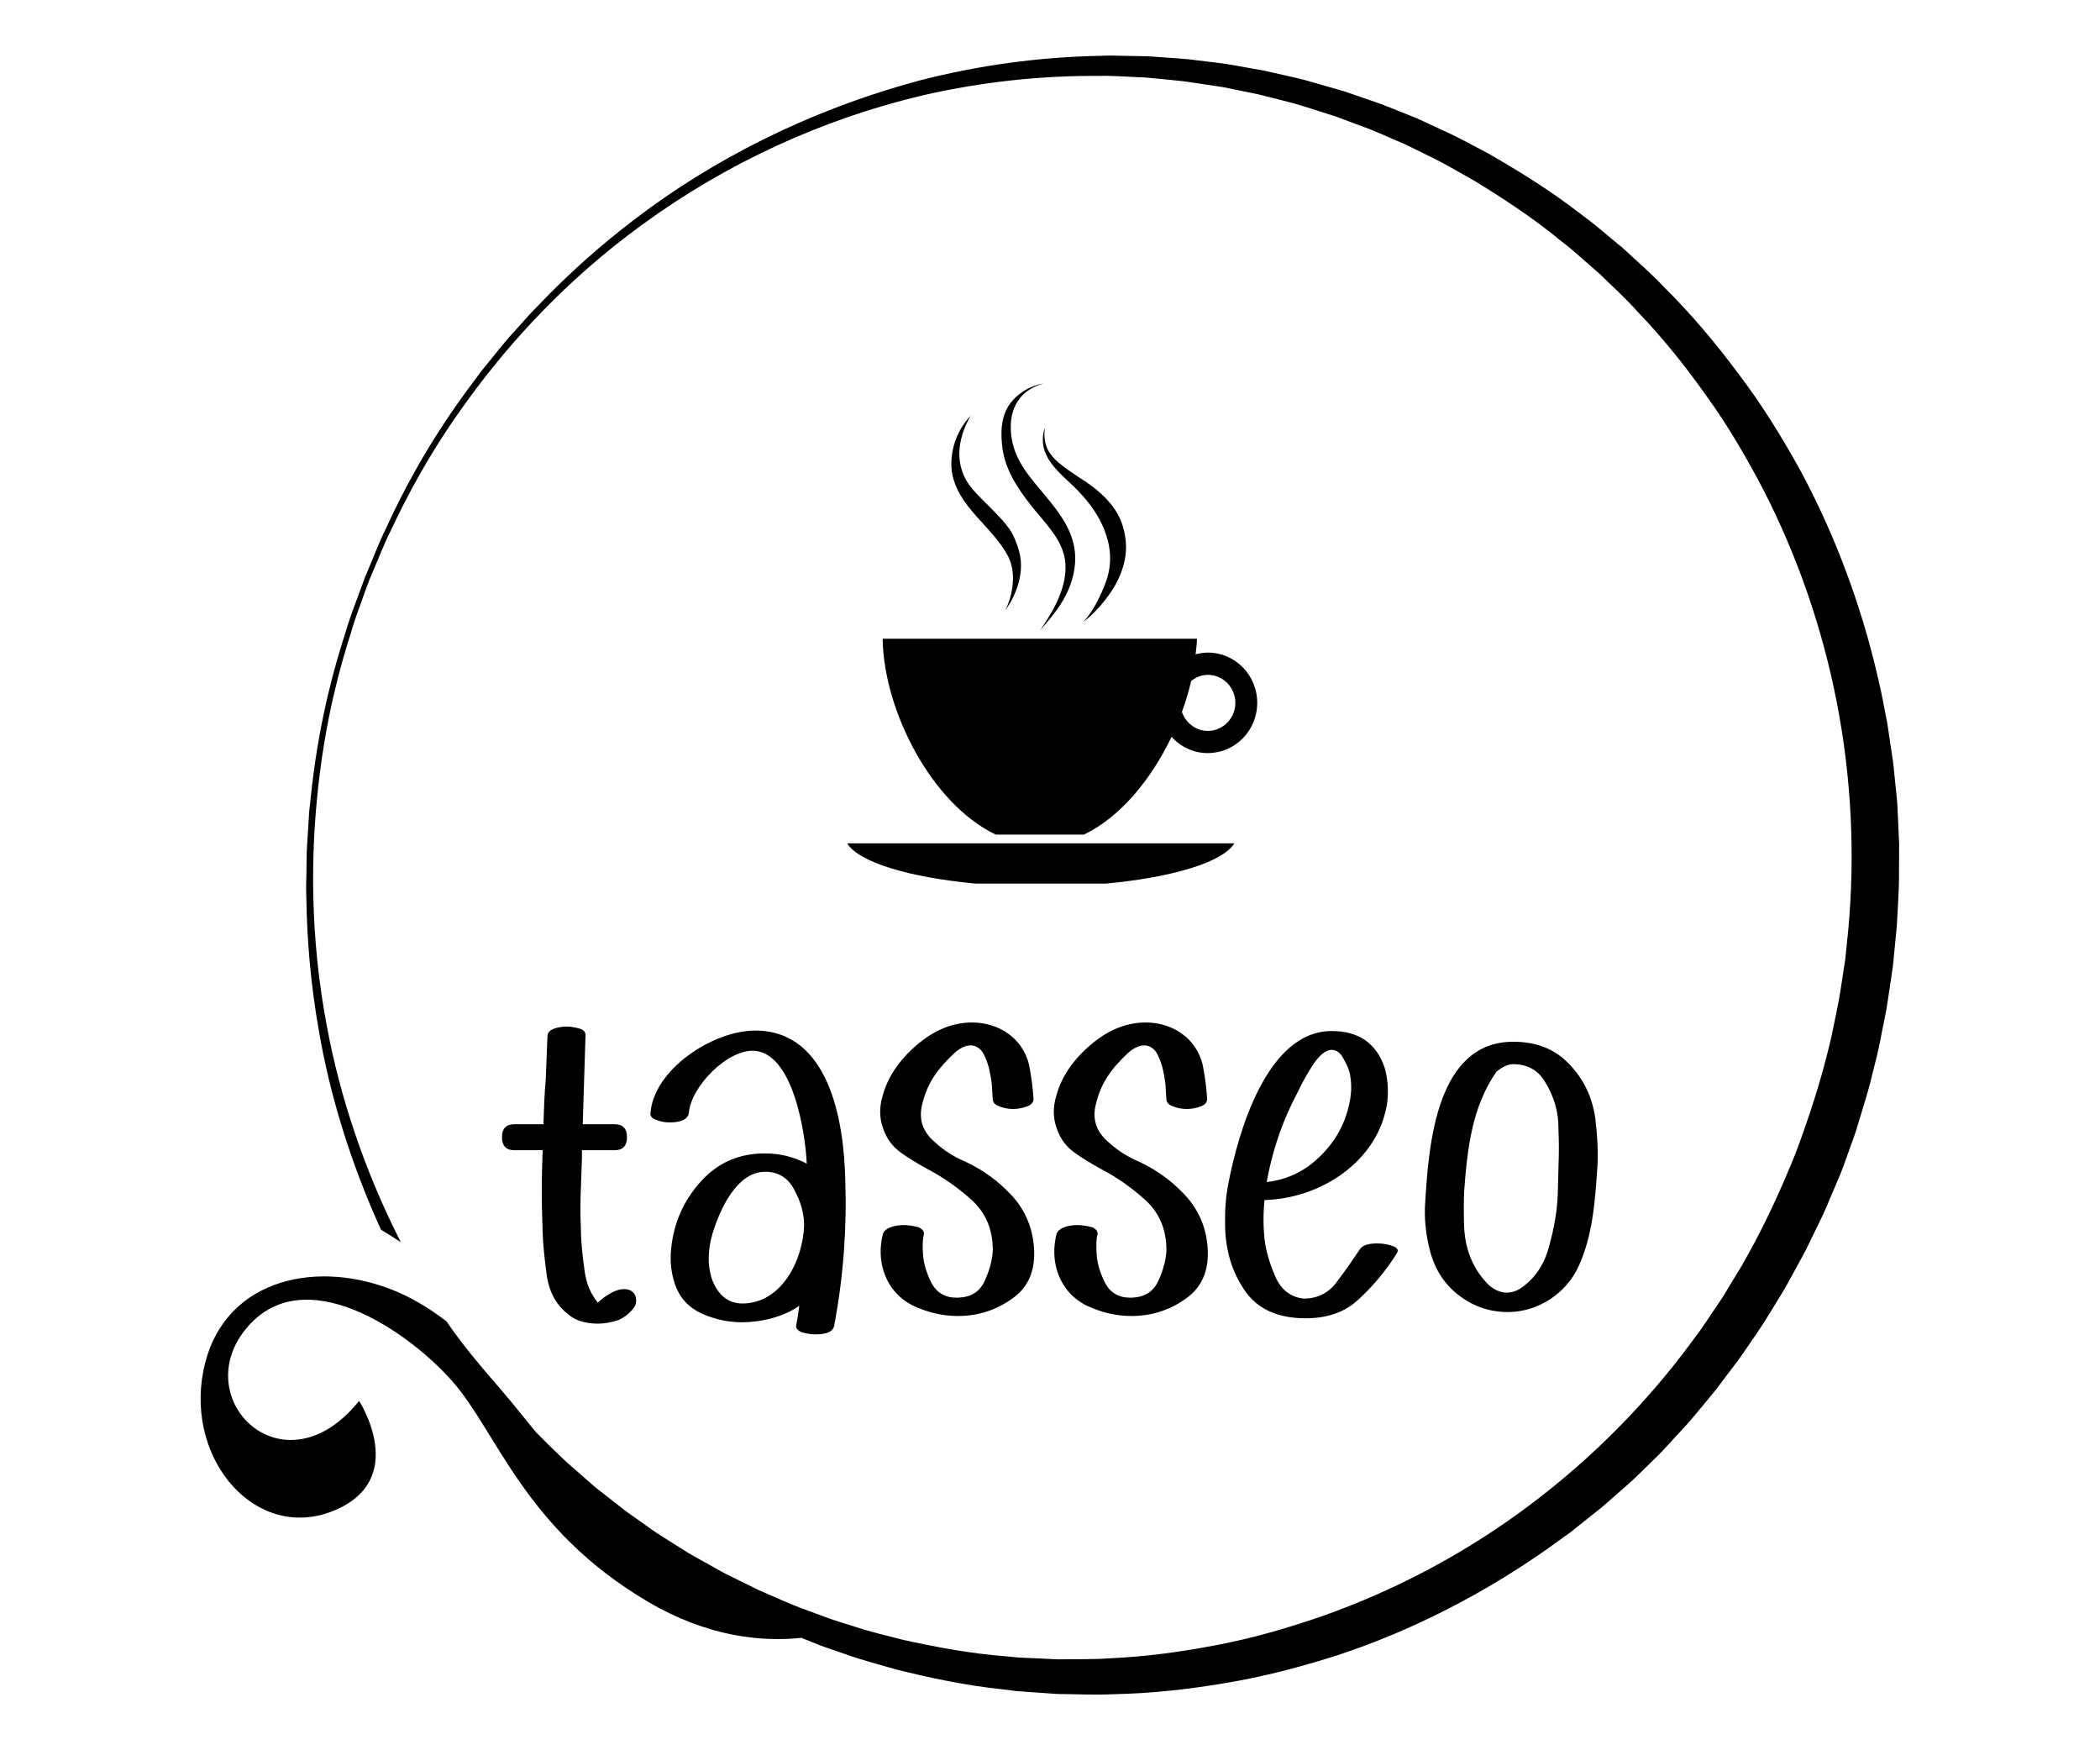 <?xml version="1.0" encoding="UTF-8"?>
<svg xmlns="http://www.w3.org/2000/svg" xmlns:xlink="http://www.w3.org/1999/xlink" width="72px" height="60px" viewBox="0 0 62 60" version="1.1">
<g id="surface1">
<path style=" stroke:none;fill-rule:nonzero;fill:rgb(0%,0%,0%);fill-opacity:1;" d="M 56.734 16.141 C 56.086 14.969 55.387 13.836 54.586 12.789 C 53.801 11.734 52.957 10.734 52.039 9.828 C 51.598 9.359 51.109 8.941 50.645 8.508 L 49.91 7.898 C 49.785 7.797 49.668 7.691 49.543 7.598 L 49.164 7.312 C 48.168 6.539 47.105 5.883 46.043 5.27 C 45.496 4.984 44.973 4.688 44.402 4.438 C 44.125 4.309 43.844 4.172 43.574 4.055 L 42.766 3.73 L 42.34 3.562 L 41.922 3.418 L 41.082 3.129 L 40.238 2.887 C 39.957 2.805 39.68 2.723 39.395 2.66 L 38.551 2.469 C 38.273 2.398 37.988 2.363 37.707 2.309 C 37.426 2.262 37.148 2.203 36.867 2.168 L 36.027 2.066 C 35.75 2.027 35.473 2.008 35.195 1.988 L 34.367 1.93 L 33.543 1.914 C 33.27 1.906 32.996 1.898 32.727 1.914 C 30.641 1.953 28.57 2.234 26.547 2.754 C 22.684 3.789 19.395 5.512 16.824 7.469 C 15.617 8.379 14.488 9.387 13.445 10.48 C 13.195 10.723 12.977 10.988 12.75 11.234 L 12.414 11.605 C 12.309 11.73 12.207 11.855 12.105 11.98 L 11.512 12.711 L 10.977 13.43 C 9.605 15.309 8.77 16.945 8.25 18.078 C 7.973 18.641 7.812 19.09 7.684 19.383 L 7.496 19.832 L 7.496 19.836 L 7.328 20.293 C 7.223 20.598 7.035 21.039 6.859 21.637 C 6.473 22.824 5.973 24.598 5.699 26.922 L 5.602 27.812 L 5.543 28.758 C 5.531 28.918 5.52 29.082 5.516 29.246 L 5.508 29.746 C 5.508 30.086 5.484 30.43 5.504 30.781 C 5.523 32.191 5.648 33.715 5.93 35.32 C 6.301 37.496 7 39.816 8.062 42.156 C 8.293 42.293 8.52 42.438 8.742 42.582 C 7.48 40.102 6.664 37.594 6.223 35.266 C 5.613 32.094 5.656 29.242 5.914 26.945 C 6.168 24.641 6.652 22.875 7.031 21.695 C 7.203 21.098 7.387 20.66 7.488 20.355 L 7.656 19.898 L 7.844 19.453 C 7.973 19.16 8.137 18.707 8.414 18.156 C 8.938 17.039 9.777 15.414 11.152 13.559 C 12.516 11.707 14.41 9.602 17 7.715 C 19.898 5.598 23.184 4.082 26.664 3.262 C 28.652 2.809 30.684 2.586 32.723 2.602 C 32.984 2.594 33.25 2.609 33.516 2.621 L 34.316 2.66 L 35.117 2.738 C 35.387 2.766 35.656 2.789 35.926 2.836 L 36.738 2.957 C 37.008 2.992 37.277 3.062 37.547 3.113 C 37.82 3.172 38.094 3.215 38.363 3.289 L 39.176 3.496 C 39.445 3.562 39.715 3.648 39.984 3.734 L 40.793 3.992 L 41.598 4.293 L 42 4.441 C 42.125 4.492 42.262 4.555 42.395 4.609 L 43.195 4.957 C 43.457 5.078 43.715 5.215 43.977 5.34 C 44.504 5.59 45.004 5.895 45.52 6.18 C 46.527 6.793 47.531 7.449 48.465 8.215 L 48.82 8.496 C 48.938 8.594 49.051 8.695 49.164 8.793 L 49.852 9.395 C 50.285 9.82 50.742 10.23 51.152 10.691 C 52.004 11.578 52.785 12.551 53.508 13.574 C 54.242 14.586 54.879 15.684 55.469 16.809 C 56.641 19.102 57.484 21.551 57.977 24.082 C 58.477 26.656 58.609 29.289 58.367 31.898 L 58.266 32.883 C 58.219 33.207 58.164 33.531 58.117 33.859 C 58.09 34.02 58.066 34.184 58.035 34.344 L 57.938 34.828 C 57.867 35.152 57.812 35.477 57.73 35.797 C 57.426 37.078 57.012 38.34 56.551 39.566 C 56.051 40.801 55.508 41.988 54.859 43.137 C 54.703 43.426 54.523 43.703 54.355 43.984 L 54.102 44.406 C 54.016 44.547 53.918 44.68 53.828 44.816 C 53.645 45.086 53.465 45.363 53.277 45.629 L 52.688 46.418 C 51.098 48.484 49.223 50.309 47.121 51.836 C 45.051 53.34 42.777 54.535 40.375 55.387 C 39.188 55.797 37.984 56.152 36.762 56.383 C 35.543 56.621 34.32 56.789 33.098 56.844 C 32.488 56.891 31.879 56.871 31.273 56.883 L 30.367 56.84 C 30.219 56.832 30.066 56.828 29.918 56.82 L 29.469 56.777 C 28.27 56.684 27.098 56.465 25.949 56.211 C 25.379 56.062 24.809 55.934 24.258 55.746 C 23.98 55.656 23.699 55.578 23.426 55.48 L 22.613 55.18 C 22.48 55.129 22.34 55.082 22.215 55.027 L 21.816 54.859 L 21.027 54.516 L 20.266 54.141 C 20.012 54.016 19.758 53.895 19.516 53.75 L 18.781 53.34 C 18.539 53.207 18.309 53.047 18.07 52.902 C 17.84 52.75 17.598 52.613 17.375 52.453 L 16.703 51.977 C 16.477 51.824 16.262 51.652 16.051 51.484 L 15.41 50.984 L 14.805 50.453 C 14.602 50.277 14.398 50.105 14.211 49.918 C 13.922 49.645 13.641 49.367 13.363 49.082 C 12.973 48.609 12.602 48.133 12.242 47.715 C 11.578 46.945 10.891 46.156 10.309 45.297 C 9.703 44.832 9.055 44.441 8.348 44.176 C 5.688 43.168 2.566 43.918 1.969 47.008 C 1.371 50.102 3.816 52.859 6.438 51.789 C 9.059 50.719 7.312 48.023 7.312 48.023 C 4.754 51.215 1.457 48.012 3.414 45.574 C 5.375 43.137 8.977 45.609 10.516 47.359 C 12.055 49.109 12.98 52.414 17.219 54.91 C 19.273 56.117 21.117 56.289 22.473 56.145 L 23.113 56.402 C 23.395 56.508 23.684 56.598 23.969 56.699 C 24.539 56.906 25.129 57.055 25.715 57.227 C 26.902 57.523 28.121 57.781 29.367 57.91 L 29.836 57.969 C 29.992 57.984 30.148 57.992 30.305 58.004 L 31.25 58.07 C 31.883 58.074 32.523 58.109 33.16 58.078 C 34.441 58.055 35.73 57.914 37.016 57.695 C 38.305 57.484 39.578 57.148 40.844 56.746 C 43.363 55.918 45.789 54.68 48.023 53.117 L 48.852 52.52 L 49.656 51.879 C 49.93 51.672 50.184 51.438 50.441 51.215 C 50.699 50.984 50.961 50.766 51.207 50.52 L 51.945 49.797 L 52.648 49.035 C 52.887 48.785 53.105 48.516 53.328 48.25 C 53.547 47.98 53.777 47.723 53.98 47.441 L 54.609 46.609 C 54.812 46.328 55.004 46.035 55.203 45.75 C 55.297 45.605 55.398 45.465 55.492 45.316 L 55.766 44.871 C 55.945 44.57 56.137 44.281 56.305 43.973 L 56.805 43.055 C 56.977 42.75 57.121 42.414 57.281 42.098 L 57.516 41.613 C 57.594 41.449 57.648 41.305 57.715 41.148 L 58.105 40.234 L 58.211 39.953 L 58.301 39.707 L 58.477 39.211 C 58.602 38.887 58.703 38.551 58.801 38.215 C 58.898 37.879 59.012 37.547 59.098 37.207 L 59.352 36.191 C 59.438 35.852 59.492 35.504 59.566 35.164 L 59.668 34.648 C 59.699 34.477 59.723 34.305 59.75 34.129 C 59.801 33.785 59.855 33.441 59.902 33.094 L 60.004 32.051 C 60.047 31.703 60.051 31.355 60.074 31.008 C 60.09 30.66 60.113 30.312 60.109 29.965 L 60.113 28.918 L 60.066 27.879 C 60.059 27.531 60.016 27.188 59.98 26.844 C 59.945 26.496 59.918 26.152 59.859 25.812 L 59.707 24.789 L 59.508 23.773 C 58.938 21.086 58.004 18.5 56.734 16.141 Z M 56.734 16.141 "/>
<path style=" stroke:none;fill-rule:evenodd;fill:rgb(0%,0%,0%);fill-opacity:1;" d="M 36.41 22.371 C 36.262 22.371 36.125 22.395 35.992 22.43 C 36.008 22.25 36.039 22.066 36.039 21.895 L 25.262 21.895 C 25.297 24.344 26.922 27.547 29.137 28.609 L 32.164 28.609 C 33.418 28.008 34.473 26.711 35.168 25.258 C 35.477 25.602 35.918 25.816 36.41 25.816 C 37.348 25.816 38.105 25.043 38.105 24.094 C 38.105 23.141 37.348 22.371 36.41 22.371 Z M 36.41 25.055 C 35.996 25.055 35.656 24.781 35.523 24.406 C 35.652 24.055 35.758 23.699 35.84 23.344 C 36 23.219 36.191 23.133 36.41 23.133 C 36.93 23.133 37.355 23.562 37.355 24.094 C 37.355 24.625 36.93 25.055 36.41 25.055 Z M 36.41 25.055 "/>
<path style=" stroke:none;fill-rule:evenodd;fill:rgb(0%,0%,0%);fill-opacity:1;" d="M 28.449 30.289 L 32.918 30.289 C 35.203 30.078 36.926 29.555 37.32 28.91 L 24.047 28.91 C 24.438 29.555 26.16 30.078 28.449 30.289 Z M 28.449 30.289 "/>
<path style=" stroke:none;fill-rule:nonzero;fill:rgb(0%,0%,0%);fill-opacity:1;" d="M 30.855 17.012 C 30.594 16.699 30.328 16.395 30.113 16.07 C 29.926 15.789 29.781 15.48 29.707 15.145 C 29.602 14.656 29.645 14.102 29.91 13.734 C 30.16 13.348 30.559 13.215 30.77 13.145 C 30.555 13.188 30.16 13.289 29.797 13.645 C 29.336 14.094 29.301 14.68 29.355 15.246 C 29.43 16.059 29.871 16.715 30.359 17.34 C 30.801 17.902 31.434 18.48 31.52 19.242 C 31.637 20.258 30.887 21.25 30.66 21.613 C 30.922 21.27 31.82 20.441 31.863 19.219 C 31.895 18.324 31.387 17.656 30.855 17.012 Z M 30.855 17.012 "/>
<path style=" stroke:none;fill-rule:nonzero;fill:rgb(0%,0%,0%);fill-opacity:1;" d="M 32.844 18.113 C 33.07 18.664 33.148 19.266 32.938 19.883 C 32.766 20.398 32.414 21.074 32.121 21.328 C 32.441 21.125 32.988 20.523 33.258 20.02 C 33.582 19.406 33.734 18.762 33.477 17.977 C 33.25 17.273 32.598 16.734 31.992 16.363 C 31.617 16.105 31.219 15.859 31.004 15.543 C 30.773 15.223 30.797 14.848 30.828 14.66 C 30.754 14.848 30.684 15.215 30.883 15.613 C 31.066 16.008 31.449 16.328 31.777 16.641 C 32.219 17.059 32.613 17.559 32.844 18.113 Z M 32.844 18.113 "/>
<path style=" stroke:none;fill-rule:nonzero;fill:rgb(0%,0%,0%);fill-opacity:1;" d="M 29.008 17.453 C 28.484 16.926 28.137 16.637 27.973 16.102 C 27.742 15.375 28.051 14.637 28.281 14.25 C 27.977 14.559 27.531 15.25 27.633 16.164 C 27.832 17.398 29.012 18.023 29.559 19.062 C 29.918 19.75 29.629 20.621 29.469 20.914 C 29.664 20.664 30.195 19.777 29.938 18.887 C 29.75 18.246 29.582 18.039 29.008 17.453 Z M 29.008 17.453 "/>
<path style=" stroke:none;fill-rule:nonzero;fill:rgb(0%,0%,0%);fill-opacity:1;" d="M 15.496 44.652 C 15.844 44.344 16.148 44.191 16.391 44.191 C 16.586 44.191 16.723 44.27 16.785 44.422 C 16.832 44.574 16.816 44.715 16.738 44.82 C 16.602 45.004 16.438 45.145 16.211 45.25 C 15.969 45.328 15.738 45.375 15.512 45.375 C 15.074 45.375 14.727 45.266 14.496 45.066 C 14.09 44.762 13.848 44.328 13.754 43.777 C 13.68 43.223 13.617 42.703 13.605 42.227 C 13.59 41.75 13.574 41.305 13.574 40.828 C 13.574 40.352 13.59 39.906 13.605 39.43 L 12.633 39.43 C 12.348 39.43 12.211 39.277 12.211 38.984 C 12.211 38.691 12.348 38.539 12.633 38.539 L 13.633 38.539 C 13.648 38.031 13.664 37.523 13.711 37.02 L 13.77 35.512 C 13.77 35.25 14.227 35.191 14.422 35.191 C 14.59 35.191 14.738 35.223 14.891 35.266 C 15.027 35.312 15.09 35.406 15.074 35.512 L 15.027 37.02 L 14.98 38.539 L 16.074 38.539 C 16.359 38.539 16.496 38.691 16.496 38.984 C 16.496 39.277 16.359 39.43 16.074 39.43 L 14.953 39.43 L 14.953 39.676 L 14.906 41.012 C 14.891 41.457 14.906 41.887 14.922 42.363 C 14.938 42.719 14.98 43.117 15.043 43.562 C 15.102 44.008 15.254 44.359 15.496 44.652 Z M 23.98 40.43 C 24.039 42.086 23.918 43.762 23.602 45.438 C 23.555 45.727 23.16 45.742 22.934 45.742 C 22.781 45.742 22.633 45.711 22.48 45.668 C 22.344 45.605 22.281 45.527 22.297 45.438 L 22.359 45.098 L 22.402 44.762 C 21.875 45.145 21.086 45.328 20.434 45.328 C 19.98 45.328 19.527 45.234 19.07 45.035 C 18.633 44.836 18.316 44.516 18.148 44.039 C 18.012 43.652 17.965 43.238 18.012 42.793 C 18.102 41.918 18.438 41.164 19.012 40.52 C 19.602 39.859 20.328 39.539 21.223 39.539 C 21.738 39.539 22.223 39.66 22.66 39.891 C 22.617 38.863 22.191 36.02 20.797 36.02 C 19.906 36.02 18.691 37.25 18.617 38.156 C 18.57 38.445 18.18 38.477 17.949 38.477 C 17.785 38.477 17.633 38.445 17.496 38.387 C 17.359 38.34 17.285 38.262 17.301 38.156 C 17.422 36.648 19.449 35.328 20.891 35.328 C 23.418 35.328 23.934 38.402 23.98 40.43 Z M 19.391 43.793 C 19.555 44.301 19.906 44.684 20.449 44.684 C 21.797 44.684 22.527 43.207 22.57 42.012 C 22.57 41.625 22.465 41.211 22.238 40.797 C 22.027 40.383 21.691 40.168 21.238 40.168 C 20.254 40.168 19.68 41.473 19.434 42.27 C 19.27 42.824 19.254 43.332 19.391 43.793 Z M 30.434 42.594 C 30.539 43.438 30.312 44.07 29.75 44.484 C 29.191 44.898 28.555 45.113 27.844 45.113 C 27.312 45.113 26.797 44.992 26.281 44.746 C 25.781 44.484 25.449 44.082 25.281 43.531 C 25.176 43.164 25.16 42.762 25.266 42.316 C 25.344 42.055 25.75 41.996 25.98 41.996 C 26.145 41.996 26.328 42.027 26.492 42.07 C 26.629 42.133 26.691 42.211 26.676 42.316 C 26.629 42.488 26.629 42.703 26.645 42.977 C 26.66 43.301 26.766 43.637 26.934 43.977 C 27.113 44.312 27.402 44.484 27.781 44.484 L 27.855 44.484 C 28.281 44.469 28.586 44.285 28.75 43.93 C 28.918 43.578 29.023 43.207 29.039 42.855 C 29.039 42.148 28.797 41.582 28.328 41.148 C 27.855 40.719 27.355 40.367 26.797 40.074 C 26.465 39.891 26.16 39.707 25.902 39.523 C 25.617 39.32 25.402 39.047 25.281 38.691 C 25.145 38.324 25.145 37.941 25.266 37.555 C 25.434 36.926 25.828 36.344 26.418 35.836 C 27.023 35.312 27.66 35.051 28.328 35.051 C 29.234 35.051 30.055 35.574 30.281 36.496 C 30.371 36.957 30.418 37.355 30.434 37.68 C 30.434 37.785 30.355 37.879 30.219 37.926 C 30.07 37.984 29.902 38.016 29.734 38.016 C 29.57 38.016 29.402 37.984 29.266 37.926 C 29.113 37.879 29.039 37.785 29.039 37.68 C 29.023 37.57 29.023 37.402 29.008 37.203 C 28.992 37.051 28.961 36.848 28.902 36.59 C 28.84 36.375 28.766 36.188 28.676 36.051 C 28.57 35.914 28.434 35.836 28.281 35.836 C 28.098 35.836 27.918 35.926 27.723 36.098 C 27.16 36.633 26.797 37.094 26.613 37.879 C 26.492 38.387 26.645 38.816 27.07 39.168 C 27.387 39.461 27.75 39.676 28.145 39.844 C 28.691 40.105 29.191 40.457 29.645 40.934 C 30.098 41.41 30.355 41.965 30.434 42.594 Z M 36.387 42.594 C 36.492 43.438 36.262 44.07 35.703 44.484 C 35.145 44.898 34.508 45.113 33.793 45.113 C 33.266 45.113 32.75 44.992 32.234 44.746 C 31.734 44.484 31.402 44.082 31.234 43.531 C 31.129 43.164 31.113 42.762 31.219 42.316 C 31.297 42.055 31.703 41.996 31.93 41.996 C 32.098 41.996 32.281 42.027 32.445 42.07 C 32.582 42.133 32.645 42.211 32.629 42.316 C 32.582 42.488 32.582 42.703 32.598 42.977 C 32.613 43.301 32.719 43.637 32.887 43.977 C 33.066 44.312 33.355 44.484 33.734 44.484 L 33.809 44.484 C 34.234 44.469 34.535 44.285 34.703 43.93 C 34.871 43.578 34.977 43.207 34.992 42.855 C 34.992 42.148 34.75 41.582 34.281 41.148 C 33.809 40.719 33.309 40.367 32.75 40.074 C 32.418 39.891 32.113 39.707 31.855 39.523 C 31.566 39.32 31.355 39.047 31.234 38.691 C 31.098 38.324 31.098 37.941 31.219 37.555 C 31.387 36.926 31.781 36.344 32.371 35.836 C 32.977 35.312 33.613 35.051 34.281 35.051 C 35.188 35.051 36.008 35.574 36.234 36.496 C 36.324 36.957 36.371 37.355 36.387 37.68 C 36.387 37.785 36.309 37.879 36.172 37.926 C 36.02 37.984 35.855 38.016 35.688 38.016 C 35.52 38.016 35.355 37.984 35.219 37.926 C 35.066 37.879 34.992 37.785 34.992 37.68 C 34.977 37.57 34.977 37.402 34.961 37.203 C 34.945 37.051 34.914 36.848 34.855 36.59 C 34.793 36.375 34.719 36.188 34.629 36.051 C 34.523 35.914 34.387 35.836 34.234 35.836 C 34.051 35.836 33.871 35.926 33.672 36.098 C 33.113 36.633 32.75 37.094 32.566 37.879 C 32.445 38.387 32.598 38.816 33.023 39.168 C 33.34 39.461 33.703 39.676 34.098 39.844 C 34.645 40.105 35.145 40.457 35.598 40.934 C 36.051 41.41 36.309 41.965 36.387 42.594 Z M 41.625 42.824 C 41.715 42.688 41.914 42.625 42.215 42.625 C 42.414 42.625 42.594 42.656 42.762 42.719 C 42.93 42.777 42.957 42.871 42.883 42.977 C 42.535 43.531 42.109 44.055 41.594 44.531 C 41.125 44.977 40.52 45.191 39.762 45.191 C 38.824 45.191 38.125 44.883 37.688 44.254 C 37.25 43.625 37.02 42.887 37.004 42.043 C 36.992 41.535 37.02 41.059 37.113 40.582 C 37.445 38.848 38.43 35.344 40.656 35.344 C 41.582 35.344 42.188 35.758 42.473 36.602 C 42.578 36.957 42.609 37.355 42.566 37.77 C 42.277 39.812 40.277 41.09 38.355 41.137 C 38.309 41.582 38.309 42.027 38.355 42.473 C 38.398 42.855 38.52 43.285 38.719 43.746 C 38.914 44.207 39.246 44.469 39.703 44.516 C 40.188 44.516 40.582 44.312 40.867 43.898 C 41.156 43.516 41.398 43.164 41.625 42.824 Z M 39.535 37.355 L 39.309 37.801 C 38.883 38.676 38.598 39.582 38.43 40.52 C 39.109 40.445 39.703 40.168 40.203 39.691 C 40.719 39.215 41.066 38.633 41.23 37.969 C 41.336 37.57 41.352 37.203 41.293 36.879 C 41.277 36.727 41.203 36.543 41.082 36.328 C 40.973 36.098 40.824 35.988 40.641 35.988 C 40.43 36.004 40.219 36.188 39.988 36.543 C 39.777 36.879 39.625 37.156 39.535 37.355 Z M 49.699 38.355 C 49.773 38.984 49.805 39.582 49.758 40.137 C 49.684 41.242 49.594 42.379 49.125 43.406 C 48.699 44.344 47.73 44.977 46.699 44.977 C 46.078 44.977 45.52 44.789 45.02 44.406 C 44.52 44.023 44.199 43.516 44.035 42.902 C 43.883 42.332 43.82 41.75 43.867 41.164 C 43.988 39.199 44.262 35.711 46.883 35.711 C 47.668 35.711 48.305 35.957 48.789 36.465 C 49.289 36.973 49.594 37.602 49.699 38.355 Z M 48.41 40.906 L 48.441 39.738 C 48.457 39.32 48.441 38.906 48.426 38.461 C 48.395 38.016 48.262 37.57 48.004 37.141 C 47.762 36.695 47.383 36.48 46.867 36.48 C 46.699 36.48 46.504 36.574 46.305 36.742 C 45.457 37.957 45.305 39.414 45.199 40.844 C 45.184 41.242 45.184 41.641 45.199 42.055 C 45.23 42.809 45.488 43.453 45.957 43.961 C 46.168 44.191 46.41 44.312 46.668 44.312 C 46.805 44.312 46.957 44.27 47.094 44.191 C 47.594 43.867 47.941 43.379 48.109 42.73 C 48.289 42.086 48.395 41.473 48.41 40.906 Z M 48.41 40.906 "/>
</g>
</svg>
